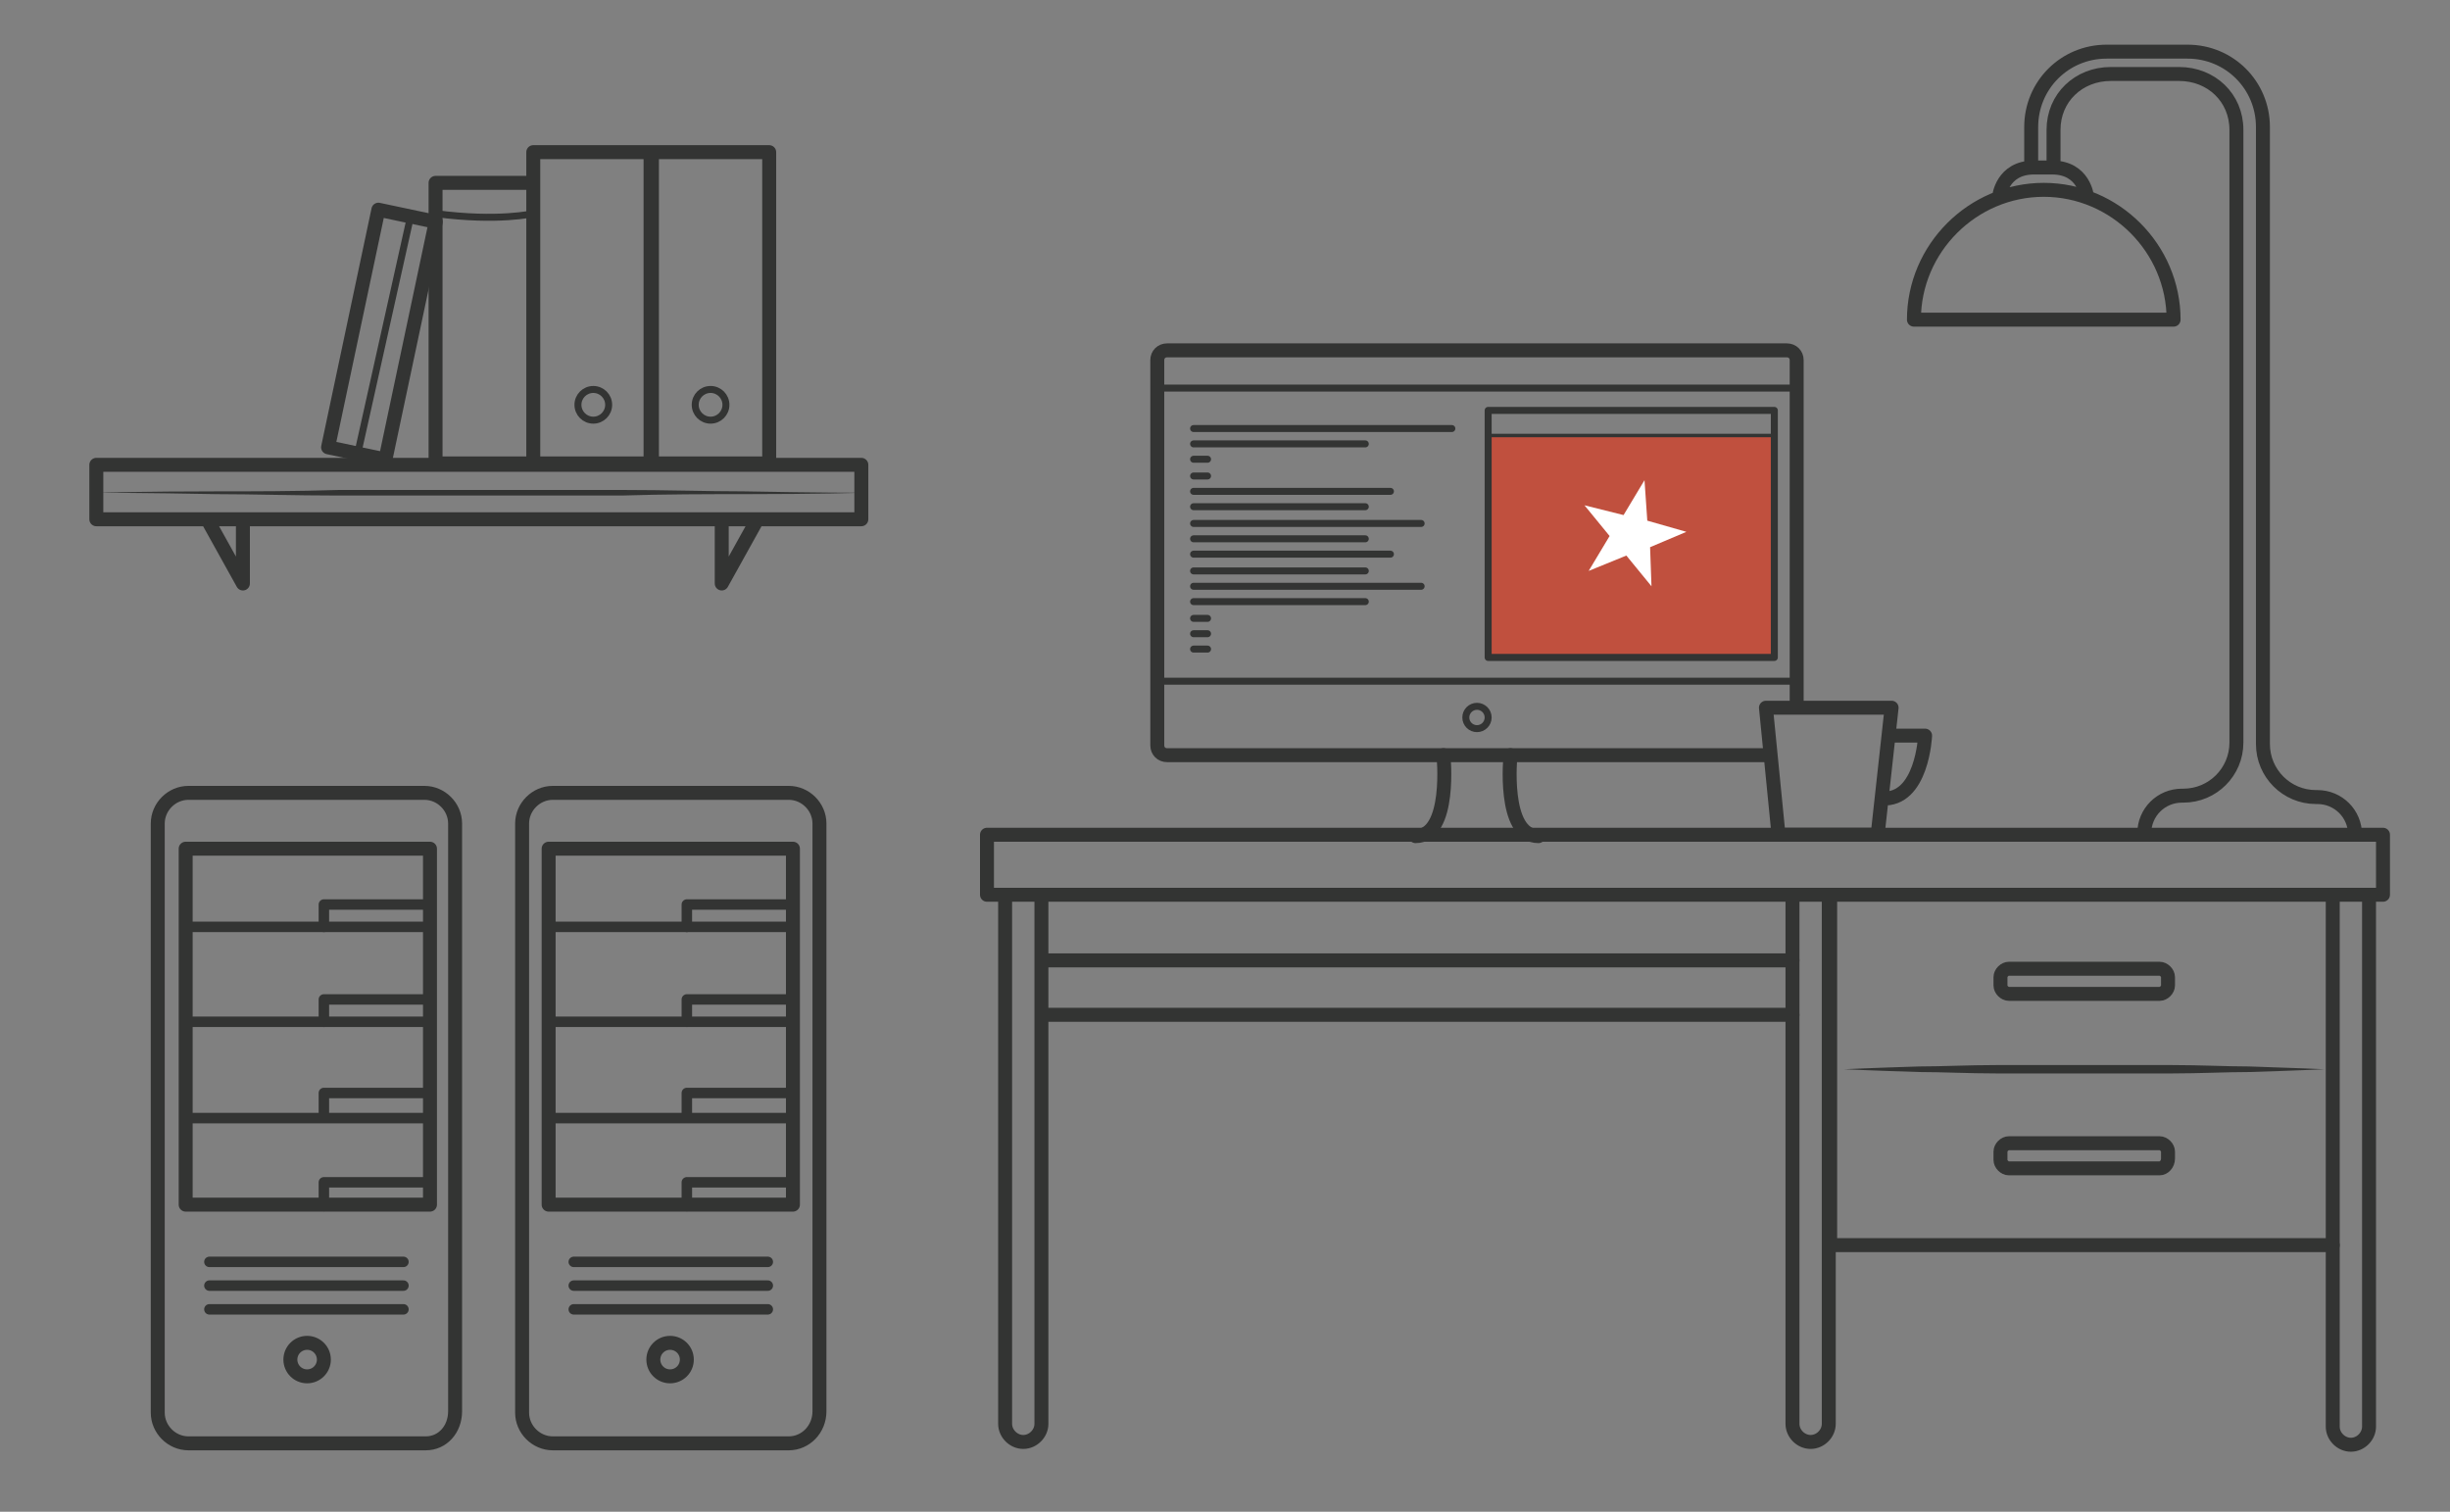 <svg xmlns="http://www.w3.org/2000/svg" viewBox="0 0 175.5 108.3" enable-background="new 0 0 175.5 108.3"><rect x="0" y="0" width="175.5" height="108.3" fill="#808080" stroke="none"/><style type="text/css">.st0{display:none;} .st1{display:inline;fill:none;stroke:#333433;stroke-width:0.75;stroke-linecap:round;stroke-linejoin:round;stroke-miterlimit:10;} .st2{display:inline;} .st3{fill:none;stroke:#020202;stroke-width:0.5;stroke-linecap:round;stroke-linejoin:round;stroke-miterlimit:10;} .st4{fill:none;stroke:#020202;stroke-width:0.1;stroke-miterlimit:10;} .st5{fill:none;stroke:#020202;stroke-width:0.1;stroke-linecap:round;stroke-linejoin:round;stroke-miterlimit:10;} .st6{display:inline;fill:none;stroke:#333433;stroke-linecap:round;stroke-linejoin:round;stroke-miterlimit:10;} .st7{fill:none;stroke:#333433;stroke-linecap:round;stroke-linejoin:round;stroke-miterlimit:10;} .st8{fill:none;stroke:#333433;stroke-width:0.5;stroke-linecap:round;stroke-linejoin:round;stroke-miterlimit:10;} .st9{fill:#C0503E;} .st10{fill:none;stroke:#333433;stroke-width:0.75;stroke-linecap:round;stroke-linejoin:round;stroke-miterlimit:10;} .st11{fill:#FFFFFF;stroke:#333433;stroke-width:0.75;stroke-linecap:round;stroke-linejoin:round;stroke-miterlimit:10;} .st12{fill:#333433;} .st13{fill:#C0503E;stroke:#333433;stroke-width:0.75;stroke-linecap:round;stroke-linejoin:round;stroke-miterlimit:10;} .st14{fill:#FFFFFF;} .st15{fill:none;stroke:#333433;stroke-width:0.25;stroke-linecap:round;stroke-linejoin:round;stroke-miterlimit:10;} .st16{fill:#C0503E;stroke:#333433;stroke-width:0.25;stroke-linecap:round;stroke-linejoin:round;stroke-miterlimit:10;}</style><g id="Layer_1" class="st0"><path class="st1" d="M105.1 4.9h42.7v27.6h-42.7z"/><g class="st2"><path class="st3" d="M131.2 7.8c-11.9 0-21.5 9.6-21.5 21.5"/><path class="st4" d="M131.2 21.1h13.5v8.2h-13.5z"/><path class="st3" d="M144.7 21.1c0-7.4-6-13.4-13.4-13.4M136.5 29.4c4.5 0 8.2-3.7 8.2-8.2M131.2 24.1c0 2.9 2.3 5.2 5.2 5.2M134.2 21.1c-1.6 0-3 1.3-3 3"/><path class="st5" d="M109.7 7.8h21.5v21.6h-21.5zM131.2 7.8h13.5v13.4h-13.5zM131.2 24.1h5.3v5.2h-5.3zM131.2 21.1h3v3h-3zM134.2 21.1h2.3v2.3h-2.3z"/><path class="st3" d="M136.5 23.4c0-1.3-1-2.3-2.3-2.3"/></g><path class="st6" d="M28 64.1v37.9c0 .7.6 1.3 1.3 1.3s1.3-.6 1.3-1.3v-37.9M68.5 64.1v37.9c0 .7.6 1.3 1.3 1.3s1.3-.6 1.3-1.3v-37.9M128.7 64.1v37.9c0 .7.6 1.3 1.3 1.3.7 0 1.3-.6 1.3-1.3v-37.9M169 64.1v37.9c0 .7.6 1.3 1.3 1.3.7 0 1.3-.6 1.3-1.3v-37.9"/><g class="st2"><path class="st7" d="M28.2 4.3c0 6.8-5.5 12.2-12.2 12.2s-12.3-5.5-12.3-12.2h24.5zM11.4 16s.2 2.8 3.2 2.8h1.8c3 0 3.2-2.8 3.2-2.8M14.7 18.7v76.5c0 2.1-1.7 3.8-3.8 3.8h-.1c-1.5 0-2.7 1.2-2.7 2.7 0 0-.1 1.5 7.5 1.5l7.5-1.5c0-1.5-1.2-2.7-2.7-2.7h-.1c-2.1 0-3.8-1.7-3.8-3.8v-76.5"/></g><g class="st2"><path class="st7" d="M83 54h-39.8c-.4 0-.7-.3-.7-.7v-6.9M42.5 29.2v-3.5c0-.4.3-.7.7-.7h44.4c.4 0 .7.3.7.7v13.9"/><path class="st8" d="M42.5 27.7h45.9M42.5 48.7h41.1"/><circle class="st8" cx="65.4" cy="51.3" r=".8"/><path class="st7" d="M63 54s.6 5.8-2 5.8M67.8 54s-.6 5.8 2 5.8"/><path class="st9" d="M66.7 31.7l.4 5.3 5.1 1.3-4.9 2 .3 5.3-3.4-4-5 1.9 2.8-4.5-3.4-4.1 5.2 1.2z"/></g><g class="st2"><path class="st10" d="M41.8 30l-2.7.3.9 7.4 7.4-.9-1-7.4-3 .4"/><path class="st11" d="M46.9 35.1l-6.9.8"/><circle class="st10" cx="42.7" cy="30" r=".6"/></g><g class="st2"><path class="st10" d="M42.1 38.4l-3-.9-2.1 7.1 7.1 2.1 2.1-7.1-2.8-.8"/><path class="st11" d="M44.3 45l-6.7-2"/><circle class="st10" cx="42.7" cy="38.4" r=".6"/></g><path class="st6" d="M27.3 59.7h145.7v4.3h-145.7zM128.7 72.6h-57.3M128.7 68.7h-57.3M68.3 64.1v25h-37.6"/><path class="st12" d="M67.3 76.5s-2.2.1-5.6.2c-1.7 0-3.6.1-5.7.1h-13c-2.1 0-4-.1-5.7-.1-3.3-.1-5.6-.2-5.6-.2s2.2-.1 5.6-.2c1.7 0 3.6-.1 5.7-.1h13c2.1 0 4 .1 5.7.1 3.3.1 5.6.2 5.6.2z"/><path class="st6" d="M44.4 71.1h10.8c.3 0 .6-.3.6-.6v-.6c0-.3-.3-.6-.6-.6h-10.8c-.3 0-.6.3-.6.6v.6c-.1.3.2.6.6.6zM44.4 83.6h10.8c.3 0 .6-.3.6-.6v-.6c0-.3-.3-.6-.6-.6h-10.8c-.3 0-.6.3-.6.6v.6c-.1.3.2.6.6.6zM131.4 64.1v25h37.6"/><path class="st12" d="M132.4 76.5s2.2-.1 5.6-.2c1.7 0 3.6-.1 5.7-.1h13c2.1 0 4 .1 5.7.1 3.3.1 5.6.2 5.6.2s-2.2.1-5.6.2c-1.7 0-3.6.1-5.7.1h-13c-2.1 0-4-.1-5.7-.1-3.4-.1-5.6-.2-5.6-.2z"/><path class="st6" d="M155.3 71.1h-10.8c-.3 0-.6-.3-.6-.6v-.6c0-.3.3-.6.6-.6h10.8c.3 0 .6.3.6.6v.6c0 .3-.3.6-.6.6zM155.3 83.6h-10.8c-.3 0-.6-.3-.6-.6v-.6c0-.3.3-.6.6-.6h10.8c.3 0 .6.3.6.6v.6c0 .3-.3.6-.6.6z"/><g class="st2"><path class="st10" d="M37.8 53.3h-.9l.1-3.7h.7z"/><path class="st8" d="M37.1 49.6s-.1-.8.2-.8h.1c.3 0 .2.8.2.8"/><path class="st10" d="M36.9 53.3s.1 2-.2 4.4v.6M37.8 53.3s-.1 2 .2 4.4v.6M35.4 59.4c0-1 .8-1.2 1.8-1.2s1.8.2 1.8 1.2"/></g><g class="st2"><path class="st7" d="M116.4 56.9h-33.7l2-17.3h29.2z"/><path class="st13" d="M113.2 54.9h-28.2l1.5-13.4h25.1z"/><path class="st7" d="M114 49.5l.7 5.4M113.7 47.6l.1.6M113.3 44.4l.2 1.7M112.9 41.5l.3 1.7M90.5 56.9s-1.9.4-2.1 2.4h3.2s0-2.4 3-2.4M109.3 56.9s1.9.4 2.1 2.4h-3.2s0-2.4-3-2.4"/><path class="st14" d="M100.3 43.9l.2 3 3 .8-2.9 1.2.2 3-2-2.3-2.8 1.1 1.6-2.6-1.9-2.4 2.9.8z"/></g><g class="st2"><path class="st7" d="M135.2 59.7h7.1l.9-9h-9zM134.2 52.6h-2.4s.2 4.7 3.1 4.5"/></g><path class="st6" d="M160.9 43.3h4.2v16.4h-4.2zM148.4 59.5l-1.8-.2 2.6-18.6 1.8.2z"/><g class="st2"><path class="st7" d="M151.9 38h8.5v21.6h-8.5z"/><circle class="st8" cx="156.2" cy="55.2" r="1.1"/></g><g class="st2"><path class="st10" d="M97.394 31.259l-1.959-23.921 5.681-.465 1.959 23.921z"/><path class="st15" d="M101.5 10.7l-5.7.5"/><path class="st12" d="M96.8 8.8s0-.1.1-.2.1-.2.3-.3c.1-.1.3-.1.4 0l.2.2c.2.1.4 0 .6-.1.1 0 .2-.1.4-.1s.3.1.4.1h.2s.1-.2.2-.2c.2-.1.4 0 .5 0 .1 0 .2.1.2.1h-.2c-.1 0-.3 0-.4.1-.1 0-.1.1-.2.2s-.3.1-.4.1l-.3-.1s-.2.1-.3.1c-.2.1-.5.1-.8 0l-.3-.2c0-.1-.1-.1-.2 0l-.4.3z"/><path class="st15" d="M103 29.8l-5.6.4M102.6 25l-5.6.5M102.2 20.1l-5.6.4M101.8 15.3l-5.6.5"/><path class="st12" d="M96.9 9.7s.2-.1.5-.1c.3-.1.7-.1 1.1-.1h1.6s-.2.1-.5.1c-.3.1-.7.1-1.1.1h-1.6z"/><circle class="st10" cx="98.1" cy="6.7" r=".7"/></g></g><g id="Layer_2"><path class="st7" d="M72 64.2v37.8c0 .7.6 1.3 1.3 1.3s1.3-.6 1.3-1.3v-37.9M128.4 64.2v37.8c0 .7.6 1.3 1.3 1.3.7 0 1.3-.6 1.3-1.3v-37.8M167.1 64.3v37.9c0 .7.6 1.3 1.3 1.3.7 0 1.3-.6 1.3-1.3v-37.9"/><path class="st7" d="M70.7 59.8h100v4.3h-100zM74.8 72.7h53.6M131.1 64.2v25h36"/><path class="st12" d="M132.1 76.6s2.1-.1 5.4-.2c1.6 0 3.5-.1 5.5-.1h12.6c2 0 3.9.1 5.5.1 3.2.1 5.4.2 5.4.2s-2.1.1-5.4.2c-1.6 0-3.5.1-5.5.1h-12.6c-2 0-3.9-.1-5.5-.1-3.3-.1-5.4-.2-5.4-.2z"/><path class="st7" d="M154.7 71.2h-10.8c-.3 0-.6-.3-.6-.6v-.6c0-.3.3-.6.6-.6h10.8c.3 0 .6.3.6.6v.6c0 .3-.3.6-.6.6zM154.7 83.7h-10.8c-.3 0-.6-.3-.6-.6v-.6c0-.3.3-.6.6-.6h10.8c.3 0 .6.3.6.6v.5c0 .4-.3.7-.6.7zM126.6 54.1h-43c-.4 0-.7-.3-.7-.7v-27.6c0-.4.3-.7.7-.7h44.4c.4 0 .7.3.7.7v24.6"/><path class="st8" d="M82.8 27.8h45.9M82.8 48.8h45.9"/><circle class="st8" cx="105.8" cy="51.4" r=".8"/><path class="st7" d="M103.4 54.1s.6 5.8-2 5.8M108.2 54.1s-.6 5.8 2 5.8"/><path class="st16" d="M106.6 31.2h20.5v15.8h-20.5z"/><path class="st8" d="M106.6 29.4h20.5v17.7h-20.5z"/><path class="st14" d="M117.8 34.4l.2 2.9 2.8.8-2.6 1.1.1 2.8-1.8-2.2-2.7 1.1 1.5-2.5-1.8-2.2 2.8.7z"/><path class="st8" d="M85.5 30.7h18.5M85.5 31.8h12.3M85.5 35.2h14.1M85.5 36.3h12.3M85.5 38.6h12.3M85.5 37.5h16.3M85.5 39.7h14.1M85.5 40.9h12.3M85.5 43.1h12.3M85.5 42h16.3M85.5 32.9h1M85.5 34.1h1M85.5 44.3h1M85.5 45.4h1M85.5 46.5h1"/><path class="st7" d="M137.1 22.9c0-5.1 4.2-9.3 9.3-9.3s9.3 4.2 9.3 9.3h-18.6zM149.5 14.1s-.2-2.1-2.5-2.1h-1.3c-2.3 0-2.5 2.1-2.5 2.1M147.1 12v-2.7c0-2.3 1.8-4 4.1-4h4.9c2.3 0 4.1 1.7 4.1 4v43.9c0 2.1-1.7 3.8-3.8 3.8h-.1c-1.5 0-2.7 1.2-2.7 2.7M145.5 12v-2.9c0-3 2.4-5.4 5.4-5.4h5.8c3 0 5.4 2.4 5.4 5.4v44.2c0 2.1 1.7 3.8 3.8 3.8h.1c1.5 0 2.7 1.2 2.7 2.7"/><path class="st7" d="M30.5 103.4h-17c-1.2 0-2.2-1-2.2-2.2v-42.2c0-1.2 1-2.2 2.2-2.2h16.9c1.2 0 2.2 1 2.2 2.2v42.1c0 1.3-.9 2.3-2.1 2.3zM13.3 60.8h17.5v25.5h-17.5z"/><path class="st10" d="M13.3 66.4h17.4M13.3 73.2h17.4M13.3 80.1h17.4"/><circle class="st7" cx="22" cy="97.4" r="1.2"/><path class="st10" d="M15 90.4h13.9M15 92.1h13.9M15 93.8h13.9M23.2 66.4v-1.6h7.5M23.2 86.4v-1.7h7.5M23.2 73.2v-1.6h7.5M23.2 79.9v-1.6h7.5"/><path class="st7" d="M56.5 103.4h-16.9c-1.2 0-2.2-1-2.2-2.2v-42.2c0-1.2 1-2.2 2.2-2.2h16.9c1.2 0 2.2 1 2.2 2.2v42.1c0 1.3-1 2.3-2.2 2.3zM39.3 60.8h17.5v25.5h-17.5z"/><path class="st10" d="M39.3 66.4h17.5M39.3 73.2h17.5M39.3 80.1h17.5"/><circle class="st7" cx="48" cy="97.4" r="1.2"/><path class="st10" d="M41.1 90.4h13.9M41.1 92.1h13.9M41.1 93.8h13.9M49.2 66.4v-1.6h7.6M49.2 86.4v-1.7h7.6M49.2 73.2v-1.6h7.6M49.2 79.9v-1.6h7.6"/><path class="st7" d="M6.9 33.3h54.8v3.9h-54.8zM14.9 37.3l2.5 4.5v-4.5M54.2 37.3l-2.5 4.5v-4.5"/><path class="st7" d="M27.61 32.914l-4.109-.87 3.604-17.022 4.109.87z"/><path class="st8" d="M29.3 16l-3.7 16.6"/><path class="st7" d="M46.6 10.9h8.5v22.3h-8.5zM38.2 10.9h8.5v22.3h-8.5zM31.2 13.1h7v20.1h-7z"/><circle class="st8" cx="50.9" cy="29" r="1.1"/><circle class="st8" cx="42.5" cy="29" r="1.1"/><path class="st8" d="M38.2 15.3s-2.5.6-7 0"/><path class="st12" d="M6.9 35.3s3.4-.1 8.6-.1c2.6 0 5.6 0 8.8-.1h20.2c3.2 0 6.2.1 8.8.1 5.1.1 8.6.1 8.6.1s-3.4.1-8.6.1c-2.6 0-5.6 0-8.8.1h-20.2c-3.2 0-6.2-.1-8.8-.1-5.2-.1-8.6-.1-8.6-.1z"/><path class="st7" d="M128.4 68.8h-53.6"/><path class="st7" d="M134.5 59.8h-7.1l-.9-9.1h9zM135.5 52.7h2.4s-.2 4.7-3.1 4.5"/></g></svg>